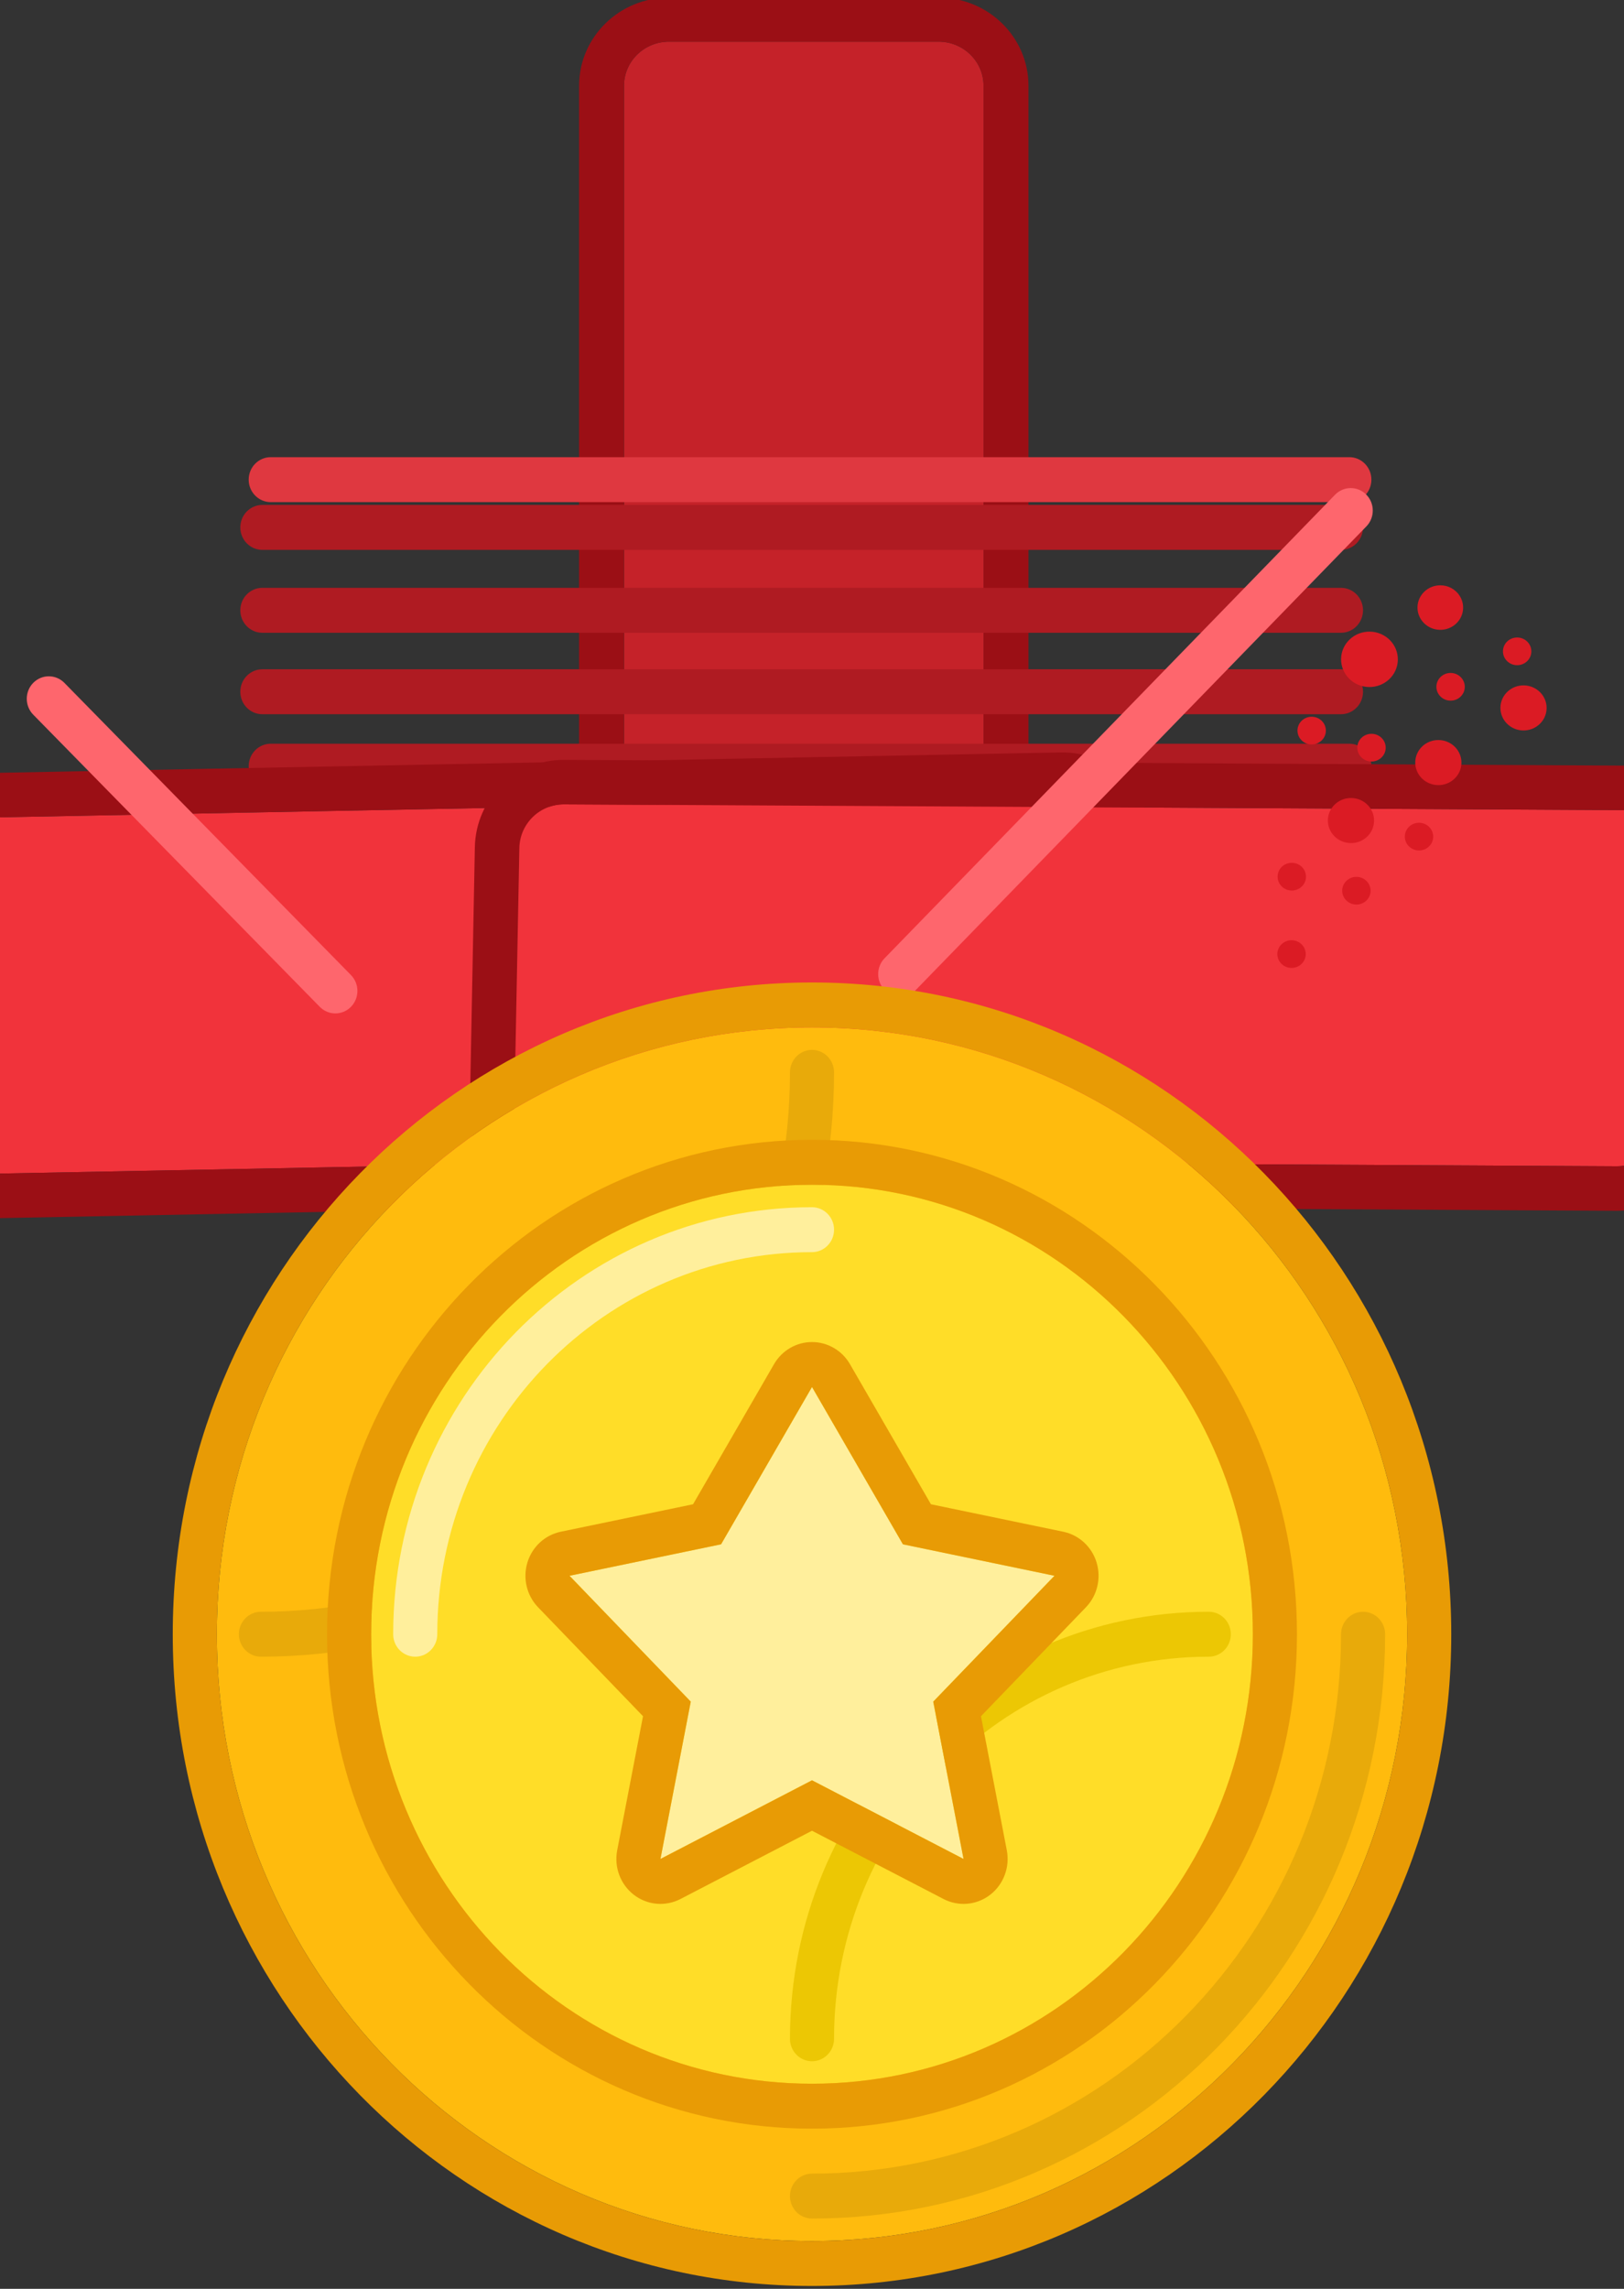 <svg width="132" height="186" viewBox="0 0 132 186" fill="none" xmlns="http://www.w3.org/2000/svg" xmlns:xlink="http://www.w3.org/1999/xlink">
<rect x="0" y="0" width="132" height="186" fill="#333333" stroke="none"/>
<path d="M50.721,6.972C50.721,4.993 52.356,3.388 54.374,3.388L76.29,3.388C78.308,3.388 79.943,4.993 79.943,6.972L79.943,96.555C79.943,98.534 78.308,100.138 76.29,100.138L54.374,100.138C52.356,100.138 50.721,98.534 50.721,96.555L50.721,6.972Z" transform="rotate(180 65.332 51.763)" fill="#C52229"/>
<path d="M54.374,-0.195L76.291,-0.195C80.325,-0.195 83.596,3.014 83.596,6.972L83.596,96.555C83.596,100.513 80.325,103.722 76.291,103.722L54.374,103.722C50.339,103.722 47.069,100.513 47.069,96.555L47.069,6.972C47.069,3.014 50.339,-0.195 54.374,-0.195ZM54.374,3.389C52.357,3.389 50.721,4.993 50.721,6.972L50.721,96.555C50.721,98.534 52.357,100.139 54.374,100.139L76.291,100.139C78.308,100.139 79.944,98.534 79.944,96.555L79.944,6.972C79.944,4.993 78.308,3.389 76.291,3.389L54.374,3.389Z" clip-rule="evenodd" fill-rule="evenodd" transform="rotate(180 65.332 51.764)" fill="#9B0F15"/>
<path d="M20.213,38.979C20.213,37.97 21.015,37.152 22.005,37.152L109.676,37.152C110.665,37.152 111.467,37.97 111.467,38.979C111.467,39.987 110.665,40.805 109.676,40.805L22.005,40.805C21.015,40.805 20.213,39.987 20.213,38.979Z" clip-rule="evenodd" fill-rule="evenodd" fill="#DF3840"/>
<path d="M19.532,49.596C19.532,48.587 20.335,47.77 21.324,47.77L108.995,47.77C109.985,47.77 110.787,48.587 110.787,49.596C110.787,50.605 109.985,51.422 108.995,51.422L21.324,51.422C20.335,51.422 19.532,50.605 19.532,49.596Z" clip-rule="evenodd" fill-rule="evenodd" fill="#AF1B22"/>
<path d="M19.532,42.86C19.532,41.851 20.335,41.033 21.324,41.033L108.995,41.033C109.985,41.033 110.787,41.851 110.787,42.86C110.787,43.868 109.985,44.686 108.995,44.686L21.324,44.686C20.335,44.686 19.532,43.868 19.532,42.86Z" clip-rule="evenodd" fill-rule="evenodd" fill="#AF1B22"/>
<path d="M19.532,56.215C19.532,55.206 20.335,54.389 21.324,54.389L108.995,54.389C109.985,54.389 110.787,55.206 110.787,56.215C110.787,57.224 109.985,58.041 108.995,58.041L21.324,58.041C20.335,58.041 19.532,57.224 19.532,56.215Z" clip-rule="evenodd" fill-rule="evenodd" fill="#AF1B22"/>
<path d="M20.213,62.266C20.213,61.257 21.015,60.439 22.005,60.439L109.676,60.439C110.665,60.439 111.467,61.257 111.467,62.266C111.467,63.274 110.665,64.092 109.676,64.092L22.005,64.092C21.015,64.092 20.213,63.274 20.213,62.266Z" clip-rule="evenodd" fill-rule="evenodd" fill="#AF1B22"/>
<path d="M28.464,36.434C28.464,34.435 30.084,32.815 32.082,32.815L53.791,32.815C55.789,32.815 57.409,34.435 57.409,36.434L57.409,123.71C57.409,125.708 55.789,127.328 53.791,127.328L32.082,127.328C30.084,127.328 28.464,125.708 28.464,123.71L28.464,36.434Z" transform="rotate(268.901 42.936 80.072)" fill="#F1333B"/>
<path d="M32.082,29.197L53.791,29.197C57.788,29.197 61.027,32.437 61.027,36.433L61.027,123.709C61.027,127.706 57.788,130.946 53.791,130.946L32.082,130.946C28.085,130.946 24.845,127.706 24.845,123.709L24.845,36.433C24.845,32.437 28.085,29.197 32.082,29.197ZM32.082,32.815C30.084,32.815 28.464,34.435 28.464,36.433L28.464,123.709C28.464,125.707 30.084,127.327 32.082,127.327L53.791,127.327C55.789,127.327 57.409,125.707 57.409,123.709L57.409,36.433C57.409,34.435 55.789,32.815 53.791,32.815L32.082,32.815Z" clip-rule="evenodd" fill-rule="evenodd" transform="rotate(268.901 42.936 80.071)" fill="#9B0F15"/>
<path d="M73.562,37.122C73.534,35.105 75.162,33.454 77.18,33.454L98.888,33.454C100.867,33.454 102.479,35.044 102.506,37.023L103.686,123.02C103.714,125.037 102.086,126.687 100.068,126.687L78.36,126.687C76.381,126.687 74.769,125.098 74.742,123.119L73.562,37.122Z" transform="rotate(91.099 88.624 80.071)" fill="#F1333B"/>
<path d="M77.18,29.836L98.888,29.836C102.846,29.836 106.07,33.016 106.124,36.973L107.304,122.97C107.359,127.005 104.104,130.305 100.068,130.305L78.36,130.305C74.402,130.305 71.178,127.126 71.124,123.168L69.944,37.172C69.889,33.137 73.144,29.836 77.18,29.836ZM77.18,33.454C75.162,33.454 73.534,35.105 73.562,37.122L74.742,123.119C74.769,125.097 76.381,126.687 78.36,126.687L100.068,126.687C102.086,126.687 103.714,125.037 103.686,123.019L102.506,37.023C102.479,35.044 100.867,33.454 98.888,33.454L77.18,33.454Z" clip-rule="evenodd" fill-rule="evenodd" transform="rotate(91.099 88.624 80.071)" fill="#9B0F15"/>
<path d="M111.049,40.193C111.752,40.903 111.757,42.059 111.061,42.776L74.443,80.445C73.747,81.161 72.612,81.167 71.909,80.457C71.207,79.747 71.201,78.59 71.898,77.874L108.515,40.205C109.212,39.488 110.346,39.483 111.049,40.193Z" clip-rule="evenodd" fill-rule="evenodd" fill="#FE666D"/>
<path d="M2.701,55.494C3.4,54.781 4.535,54.781 5.234,55.494L28.526,79.237C29.226,79.95 29.226,81.106 28.526,81.82C27.826,82.533 26.692,82.533 25.992,81.82L2.701,58.077C2.001,57.364 2.001,56.207 2.701,55.494Z" clip-rule="evenodd" fill-rule="evenodd" fill="#FE666D"/>
<path d="M118.879,49.374C118.879,50.398 118.069,51.229 117.069,51.229C116.07,51.229 115.26,50.398 115.26,49.374C115.26,48.349 116.07,47.519 117.069,47.519C118.069,47.519 118.879,48.349 118.879,49.374Z" transform="rotate(91.099 117.069 49.374)" fill="#DB1B24"/>
<path d="M113.562,53.58C113.562,54.854 112.554,55.887 111.311,55.887C110.067,55.887 109.06,54.854 109.06,53.58C109.06,52.306 110.067,51.273 111.311,51.273C112.554,51.273 113.562,52.306 113.562,53.58Z" transform="rotate(91.099 111.311 53.58)" fill="#DB1B24"/>
<path d="M119.03,55.813C119.03,56.45 118.526,56.966 117.905,56.966C117.283,56.966 116.779,56.45 116.779,55.813C116.779,55.175 117.283,54.659 117.905,54.659C118.526,54.659 119.03,55.175 119.03,55.813Z" transform="rotate(91.099 117.905 55.813)" fill="#DB1B24"/>
<path d="M106.124,71.242C106.124,71.879 105.62,72.396 104.998,72.396C104.377,72.396 103.873,71.879 103.873,71.242C103.873,70.605 104.377,70.089 104.998,70.089C105.62,70.089 106.124,70.605 106.124,71.242Z" transform="rotate(91.099 104.998 71.242)" fill="#DB1B24"/>
<path d="M112.603,60.758C112.603,61.395 112.099,61.912 111.477,61.912C110.856,61.912 110.352,61.395 110.352,60.758C110.352,60.121 110.856,59.604 111.477,59.604C112.099,59.604 112.603,60.121 112.603,60.758Z" transform="rotate(91.099 111.477 60.758)" fill="#DB1B24"/>
<path d="M106.104,77.533C106.104,78.17 105.6,78.687 104.978,78.687C104.357,78.687 103.853,78.17 103.853,77.533C103.853,76.896 104.357,76.38 104.978,76.38C105.6,76.38 106.104,76.896 106.104,77.533Z" transform="rotate(91.099 104.978 77.533)" fill="#DB1B24"/>
<path d="M107.74,59.371C107.74,60.008 107.236,60.525 106.614,60.525C105.992,60.525 105.489,60.008 105.489,59.371C105.489,58.734 105.992,58.217 106.614,58.217C107.236,58.217 107.74,58.734 107.74,59.371Z" transform="rotate(91.099 106.614 59.371)" fill="#DB1B24"/>
<path d="M111.375,72.383C111.375,73.02 110.871,73.537 110.249,73.537C109.627,73.537 109.124,73.02 109.124,72.383C109.124,71.746 109.627,71.229 110.249,71.229C110.871,71.229 111.375,71.746 111.375,72.383Z" transform="rotate(91.099 110.249 72.383)" fill="#DB1B24"/>
<path d="M124.44,52.932C124.44,53.569 123.936,54.085 123.315,54.085C122.693,54.085 122.189,53.569 122.189,52.932C122.189,52.295 122.693,51.778 123.315,51.778C123.936,51.778 124.44,52.295 124.44,52.932Z" transform="rotate(91.099 123.315 52.932)" fill="#DB1B24"/>
<path d="M118.742,61.97C118.742,63.007 117.922,63.848 116.91,63.848C115.898,63.848 115.078,63.007 115.078,61.97C115.078,60.933 115.898,60.093 116.91,60.093C117.922,60.093 118.742,60.933 118.742,61.97Z" transform="rotate(91.099 116.91 61.97)" fill="#DB1B24"/>
<path d="M125.664,57.529C125.664,58.566 124.844,59.406 123.832,59.406C122.821,59.406 122,58.566 122,57.529C122,56.492 122.821,55.651 123.832,55.651C124.844,55.651 125.664,56.492 125.664,57.529Z" transform="rotate(91.099 123.832 57.529)" fill="#DB1B24"/>
<path d="M111.641,66.681C111.641,67.718 110.821,68.559 109.809,68.559C108.798,68.559 107.978,67.718 107.978,66.681C107.978,65.644 108.798,64.804 109.809,64.804C110.821,64.804 111.641,65.644 111.641,66.681Z" transform="rotate(91.099 109.809 66.681)" fill="#DB1B24"/>
<path d="M116.464,67.988C116.464,68.625 115.96,69.142 115.339,69.142C114.717,69.142 114.213,68.625 114.213,67.988C114.213,67.351 114.717,66.835 115.339,66.835C115.96,66.835 116.464,67.351 116.464,67.988Z" transform="rotate(91.099 115.339 67.988)" fill="#DB1B24"/>
<path d="M114.375,132.804C114.375,160.039 92.717,182.116 66,182.116C39.283,182.116 17.625,160.039 17.625,132.804C17.625,105.57 39.283,83.492 66,83.492C92.717,83.492 114.375,105.57 114.375,132.804Z" fill="#FFBB0D"/>
<path d="M117.959,132.805C117.959,162.056 94.696,185.769 66,185.769C37.305,185.769 14.042,162.056 14.042,132.805C14.042,103.553 37.305,79.84 66,79.84C94.696,79.84 117.959,103.553 117.959,132.805ZM66,182.117C92.717,182.117 114.375,160.039 114.375,132.805C114.375,105.57 92.717,83.493 66,83.493C39.284,83.493 17.625,105.57 17.625,132.805C17.625,160.039 39.284,182.117 66,182.117Z" clip-rule="evenodd" fill-rule="evenodd" fill="#E89B05"/>
<path d="M66,85.319C66.99,85.319 67.792,86.136 67.792,87.145C67.792,113.371 46.936,134.631 21.209,134.631C20.219,134.631 19.417,133.813 19.417,132.804C19.417,131.796 20.219,130.978 21.209,130.978C44.957,130.978 64.209,111.353 64.209,87.145C64.209,86.136 65.011,85.319 66,85.319Z" clip-rule="evenodd" fill-rule="evenodd" transform="rotate(-360 43.604 109.975)" fill="#E8AA0A"/>
<path d="M110.792,130.979C111.781,130.979 112.583,131.796 112.583,132.805C112.583,159.031 91.727,180.291 66,180.291C65.01,180.291 64.208,179.473 64.208,178.464C64.208,177.456 65.01,176.638 66,176.638C89.748,176.638 109,157.013 109,132.805C109,131.796 109.802,130.979 110.792,130.979Z" clip-rule="evenodd" fill-rule="evenodd" fill="#E8AA0A"/>
<path d="M101.834,132.805C101.834,152.978 85.791,169.332 66,169.332C46.21,169.332 30.167,152.978 30.167,132.805C30.167,112.631 46.21,96.277 66,96.277C85.791,96.277 101.834,112.631 101.834,132.805Z" fill="#FFDD28"/>
<path d="M105.417,132.805C105.417,154.996 87.769,172.985 66,172.985C44.231,172.985 26.583,154.996 26.583,132.805C26.583,110.614 44.231,92.625 66,92.625C87.769,92.625 105.417,110.614 105.417,132.805ZM66,169.333C85.79,169.333 101.833,152.979 101.833,132.805C101.833,112.632 85.79,96.278 66,96.278C46.21,96.278 30.167,112.632 30.167,132.805C30.167,152.979 46.21,169.333 66,169.333Z" clip-rule="evenodd" fill-rule="evenodd" fill="#E89B05"/>
<path d="M98.25,134.631C81.429,134.631 67.792,148.532 67.792,165.679C67.792,166.688 66.99,167.506 66,167.506C65.011,167.506 64.209,166.688 64.209,165.679C64.209,146.515 79.45,130.978 98.25,130.978C99.24,130.978 100.042,131.796 100.042,132.805C100.042,133.813 99.24,134.631 98.25,134.631Z" clip-rule="evenodd" fill-rule="evenodd" transform="rotate(-360 82.125 149.242)" fill="#ECC704"/>
<path d="M66,101.756C49.178,101.756 35.542,115.657 35.542,132.805C35.542,133.813 34.739,134.631 33.75,134.631C32.76,134.631 31.958,133.813 31.958,132.805C31.958,113.64 47.199,98.104 66,98.104C66.989,98.104 67.792,98.921 67.792,99.93C67.792,100.939 66.989,101.756 66,101.756Z" clip-rule="evenodd" fill-rule="evenodd" fill="#FFEF9C"/>
<path d="M46.292,128.054L58.609,125.497L62.305,119.105L66,112.713L73.391,125.497L85.708,128.054L75.854,138.282L78.318,151.067L66,144.674L53.682,151.067L56.146,138.282L46.292,128.054Z" fill="#FFEF9C"/>
<path d="M58.609,125.498L66,112.713L73.39,125.498L85.708,128.055L75.854,138.283L78.317,151.067L66,144.675L53.682,151.067L56.146,138.283L46.291,128.055L58.609,125.498ZM52.265,139.468L43.735,130.614C42.815,129.659 42.481,128.267 42.865,126.987C43.249,125.706 44.289,124.743 45.576,124.476L56.332,122.243L62.913,110.859C63.557,109.745 64.731,109.061 66,109.061C67.269,109.061 68.443,109.745 69.087,110.859L75.668,122.243L86.423,124.476C87.71,124.743 88.751,125.706 89.135,126.987C89.519,128.267 89.185,129.659 88.265,130.614L79.734,139.468L81.834,150.363C82.098,151.735 81.571,153.139 80.477,153.982C79.383,154.824 77.914,154.956 76.692,154.322L66,148.774L55.308,154.322C54.086,154.956 52.616,154.824 51.522,153.982C50.428,153.139 49.902,151.735 50.166,150.363L52.265,139.468Z" clip-rule="evenodd" fill-rule="evenodd" fill="#E89B05"/>
</svg>

